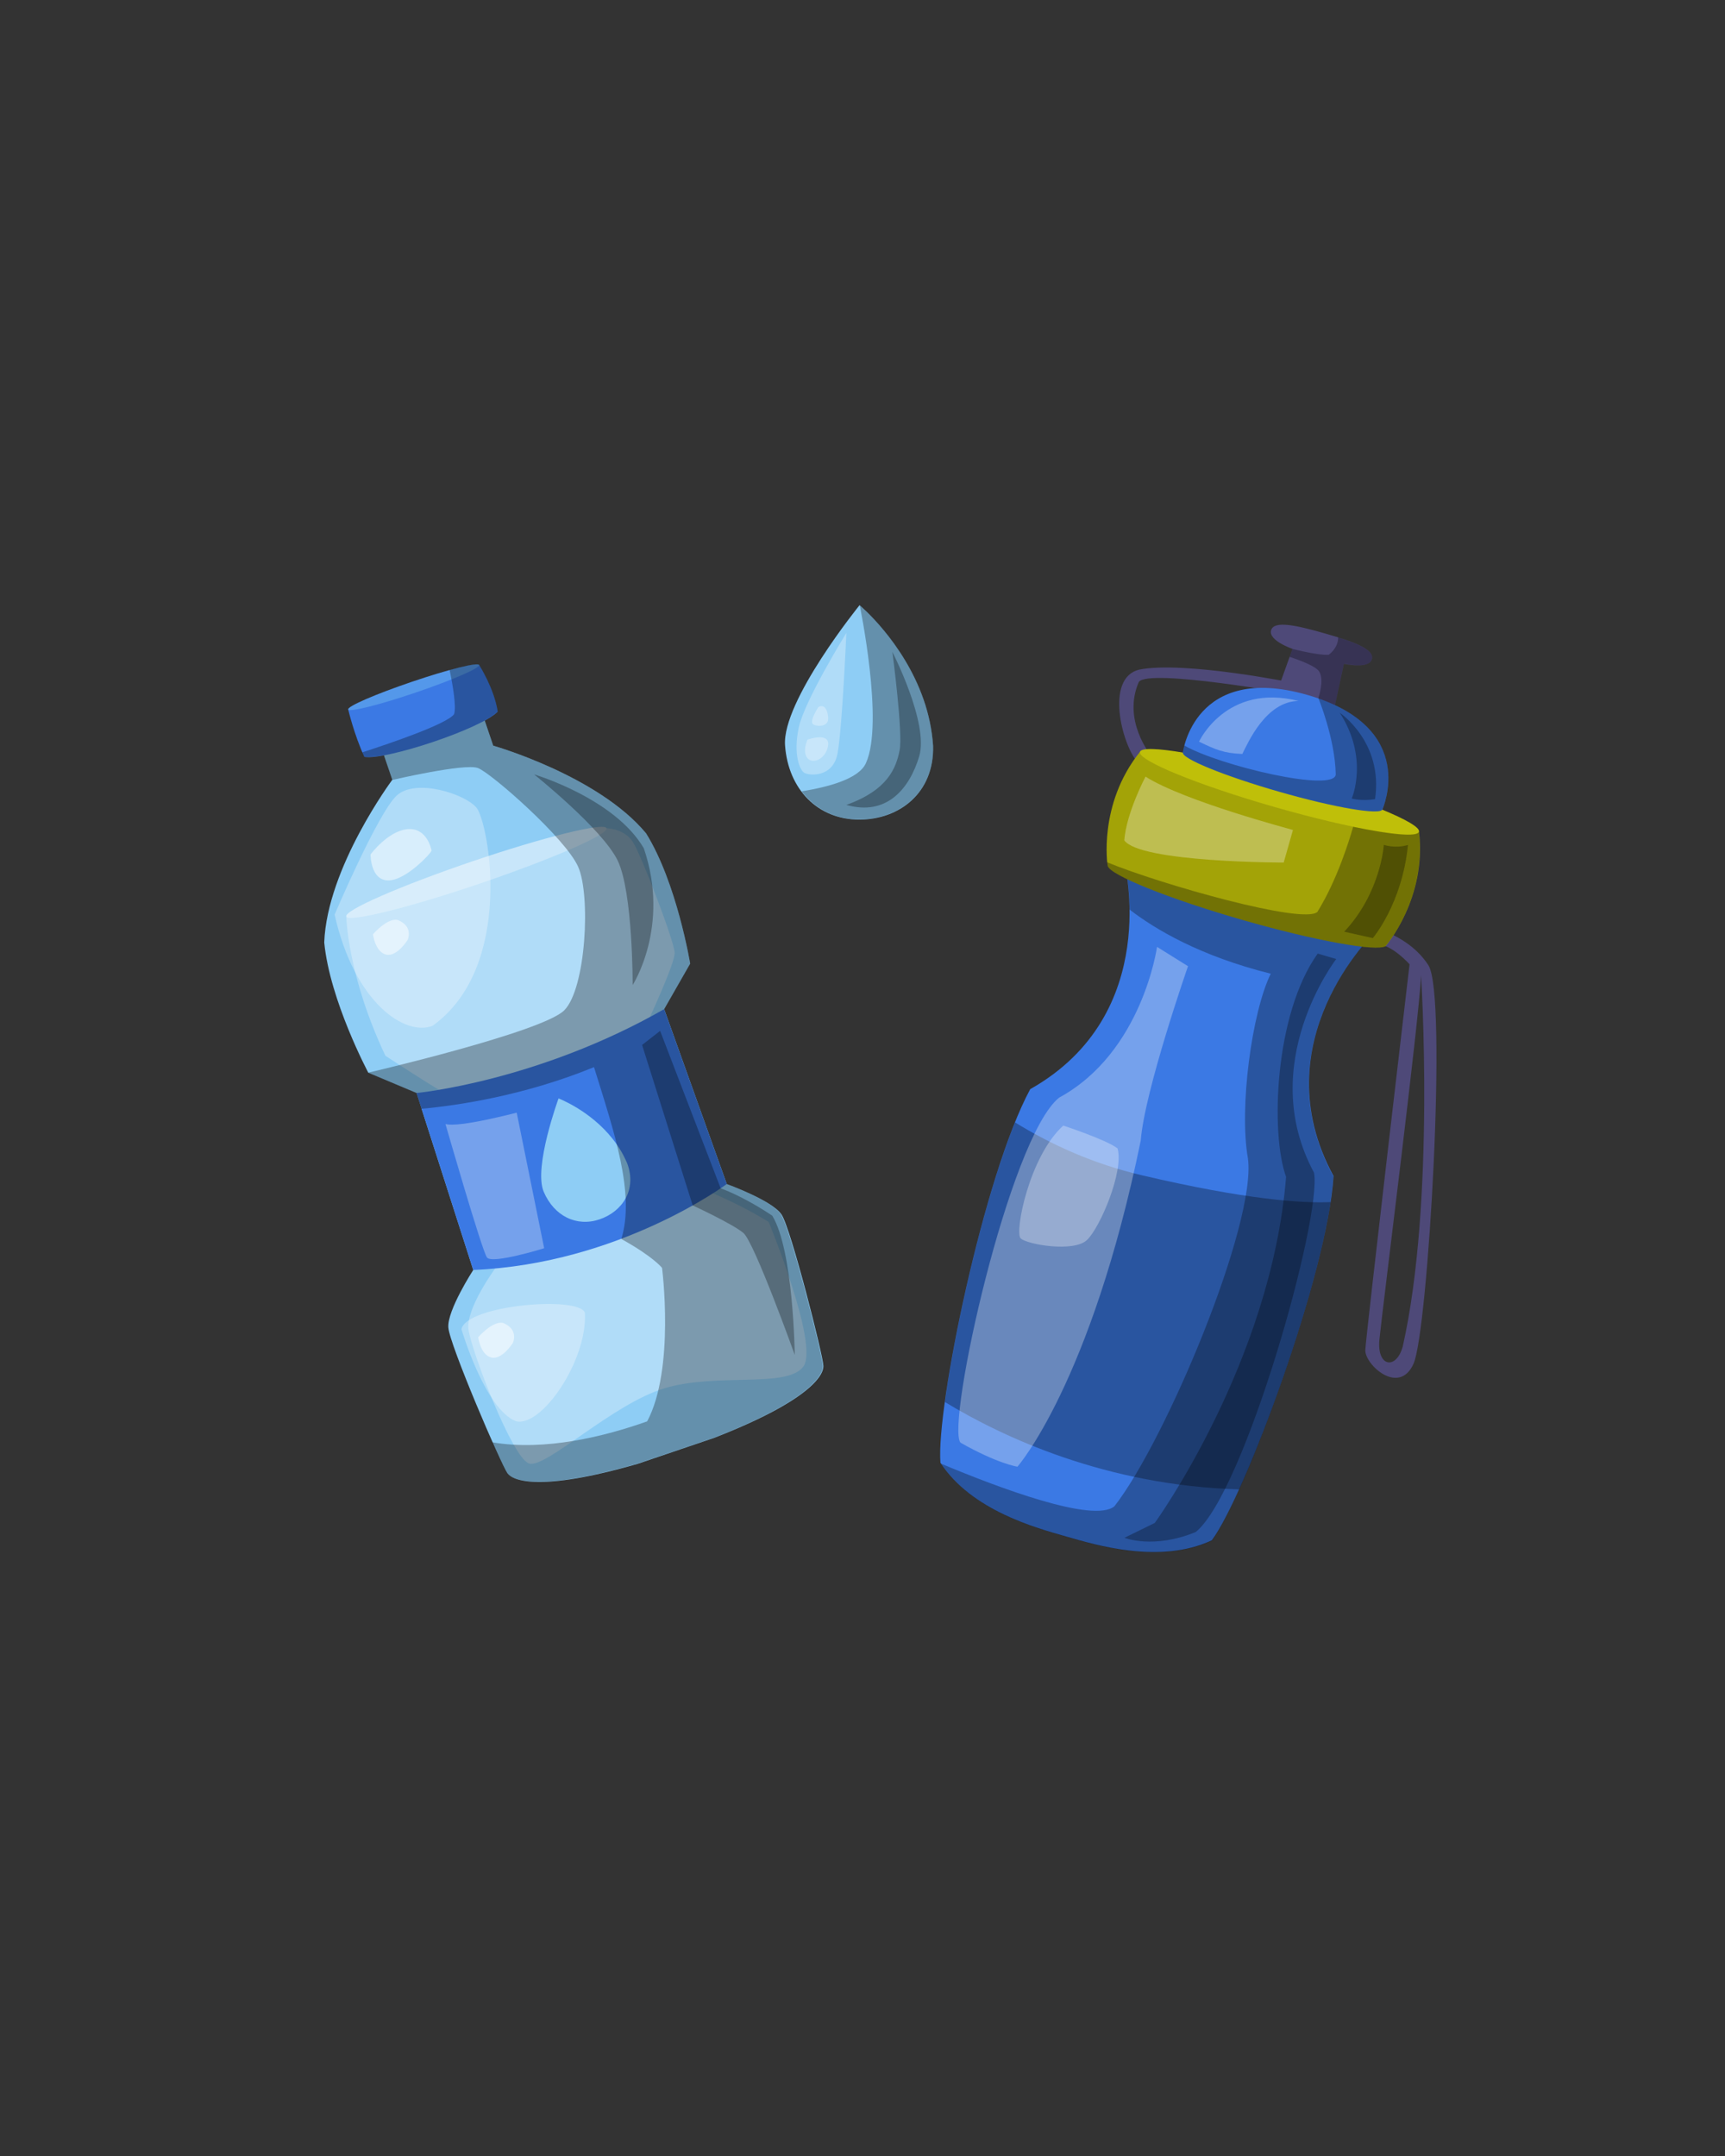 <?xml version="1.0" encoding="utf-8"?>
<!-- Generator: Adobe Illustrator 25.4.1, SVG Export Plug-In . SVG Version: 6.00 Build 0)  -->
<svg version="1.1" id="Capa_1" xmlns="http://www.w3.org/2000/svg" xmlns:xlink="http://www.w3.org/1999/xlink" x="0px" y="0px"
	 viewBox="0 0 1080 1350" style="enable-background:new 0 0 1080 1350;" xml:space="preserve">
<rect x="0" y="0" width="1080" height="1350" fill="#333333" stroke="none"/>
<style type="text/css">
	.Graphic_x0020_Style_x0020_40{opacity:0.3;fill:#FFFFFF;}
	.Graphic_x0020_Style_x0020_41{opacity:0.3;}
	.st0{fill:#8ECDF5;}
	.st1{opacity:0.3;fill:#FFFFFF;}
	.st2{fill:#3B79E4;}
	.st3{fill:#5498EA;}
	.st4{opacity:0.3;}
	.st5{opacity:0.5;fill:#FFFFFF;}
	.st6{fill:#4E4978;}
	.st7{fill:#A3A307;}
	.st8{fill:#BFBF09;}
</style>
<g>
	<g>
		<path class="st0" d="M447.2,900.3c59.5-23.2,68.5-39.1,68.3-45c-0.2-6.7-20.3-85.9-26.2-94.8c-5.9-8.9-34.3-19.1-34.3-19.1
			l-39.2-109.5l16.3-28.5c0,0-8.3-50.6-27.6-81.6c-30-36.2-95.7-54.9-95.7-54.9l-10.6-31.2l-30.6,13.7l-32.6,7.7l10.6,31.2
			c0,0-40.8,54.8-42.6,101.8c3.5,36.4,27.6,81.6,27.6,81.6l30.2,12.7l35.5,110.8c0,0-16.4,25.3-15.6,36c0.7,10.7,33,85.7,36.9,91.2
			c3.4,4.8,20.2,11.9,81.6-5.8L447.2,900.3z"/>
		<path class="st1" d="M295.9,539.3c-45,15.3-80.4,30.7-79.1,34.6c1.3,3.8,38.8-5.4,83.8-20.7c45-15.3,80.4-30.7,79.1-34.6
			C378.5,514.8,340.9,524,295.9,539.3z"/>
		<path class="st2" d="M251.1,431.2L218,444.2c0,0,3.6,15.5,10.1,29.7c13.4,2.3,73.2-17.6,83.5-28.3c-2.2-14.6-11.6-29.2-11.6-29.2
			L251.1,431.2z"/>
		<path class="st1" d="M481.3,765.2c0,0-13.7-8.9-34.9-18c-10.4-33.7-39.5-110.4-39.5-110.4s15.5-33.3,15.5-40.1
			c0-6.8-20.7-60.8-26.1-69.4c-5.4-8.6-16.6-8.7-16.6-8.7c-1.3-3.8-38.8,5.4-83.8,20.7c-45,15.3-80.4,30.7-79.1,34.6
			c0,0,0.6,36.6,24.5,87.2c25.4,16.6,33.7,21.4,33.7,21.4L310,794.3c0,0-18.4,25-16.7,38.1c1.7,13.1,27.4,80.8,38,84
			c10.6,3.2,52.1-37.4,85-47.2c32.8-9.8,77.1,0.3,86.8-13.7C512.7,841.5,481.3,765.2,481.3,765.2z"/>
		<path class="st3" d="M300,416.4c0.6,1.9-17.2,9.6-39.9,17.3c-22.6,7.7-41.5,12.4-42.1,10.5c-0.6-1.9,17.2-9.6,39.9-17.3
			C280.5,419.2,299.4,414.5,300,416.4z"/>
		<path class="st2" d="M455,741.4l-39.2-109.5c-79.3,45.3-155,52.5-155,52.5l35.5,110.8C387.9,791.4,455,741.4,455,741.4z"/>
		<path class="st0" d="M383.7,713.3c3.5,4.4,6.6,9.5,9,15.2c6.1,16.3-2.9,30.1-17.3,35c-14.4,4.9-28.5-2-35-17.3s9.3-58.4,9.3-58.4
			S369.6,695.3,383.7,713.3z"/>
		<path class="st4" d="M455,741.4l-39.2-109.5l16.3-28.5c0,0-8.3-50.6-27.6-81.6c-30-36.2-95.7-54.9-95.7-54.9l-5.4-15.8
			c3.7-2,6.5-3.9,8.2-5.6c-2.2-14.6-11.6-29.2-11.6-29.2c-0.4-1.1-7.7,0.2-18.5,3.2c2,9.6,4.3,23,2.8,27.7c-4.4,6-38,17.6-57.5,23.9
			c0.4,0.9,0.8,1.8,1.2,2.7c2.6,0.4,6.9,0,12.3-0.9l5.2,15.5v0c0,0,45.4-10.6,53.7-7.5c8.3,3.1,55,44.1,62.8,61.9
			c7.9,17.8,4.9,76.1-8.7,89.8c-13.6,13.7-122.9,39.1-122.9,39.1l0,0l0,0l30.2,12.7l3.2,9.9c22.9-2.1,64.6-8.3,108.1-26.1
			c12.5,40.2,25.9,79.3,17.1,107.6c20.1,11.1,25.5,18.1,25.5,18.1s8.2,63.1-9.3,96.1c-26.4,9.4-64.1,18.8-97,13.1
			c4.5,10.1,8,17.6,9.2,19.2c3.4,4.8,20.2,11.9,81.6-5.8l47.9-16.2c59.5-23.2,68.5-39.1,68.3-45c-0.2-6.7-20.3-85.9-26.2-94.8
			C483.4,751.6,455,741.4,455,741.4z"/>
		<path class="st1" d="M209.5,572.7c0,0,27.1-63.7,38.9-74.6c11.8-10.8,42.4-1.2,49.9,7.6c7.5,8.8,24.5,99-27.4,136.6
			C253.6,649.1,221.9,628,209.5,572.7z"/>
		<path class="st1" d="M288.9,832.3c0,0,14.7,50.1,34.1,57.6c16,4.1,44.8-37.9,43.2-67.8C363.1,811.2,292,817.1,288.9,832.3z"/>
		<path class="st1" d="M278.9,703.8c0,0,22.8,79.3,26,83.6c3.3,4.3,35.8-5.8,35.8-5.8l-17.2-84.9
			C323.6,696.6,287.5,706.3,278.9,703.8z"/>
		<path class="st4" d="M334.4,484.9c0,0,42.6,34,52.3,53.9c9.6,19.9,9.4,78,9.4,78s23.7-36.7,7-85.6
			C384.8,499.8,334.4,484.9,334.4,484.9z"/>
		<path class="st4" d="M402,654.3l31.7,100.5c0,0,24.7,11.4,31.7,17.2c6.9,5.8,32.2,76.4,32.2,76.4s-0.8-65.5-14.1-87.2
			c-19.4-12.9-32.3-17.1-32.3-17.1l-37.9-98.6L402,654.3z"/>
		<path class="st5" d="M232,535c0,0,10.8-14.6,23-15.8c12.3-1.2,15,12.4,15.2,13.4c0.2,1-15.9,18.8-27.2,18.7
			C231.8,551.1,232,535,232,535z"/>
		<path class="st5" d="M233.5,585c0,0,1.3,10.9,8.1,12.7c6.8,1.8,13.6-9.1,13.6-9.1s4-8.3-6-12.5C242.7,574.3,233.5,585,233.5,585z"
			/>
		<path class="st5" d="M299.4,837.3c0,0,1.3,10.9,8.1,12.7c6.8,1.8,13.6-9.1,13.6-9.1s4-8.3-6-12.5
			C308.6,826.7,299.4,837.3,299.4,837.3z"/>
	</g>
	<g>
		<path class="st6" d="M894.3,604.4c-7.9-12.3-20.5-18.7-28.3-21.6l-2.4,8.5c9.1,1.4,18.9,12.5,18.9,12.5s-27.3,232.4-27.7,241.5
			c-0.4,9.1,21.1,28.9,30.2,8.6C894.1,833.6,906.4,623.1,894.3,604.4z M863.6,839.1c1.6-17,25.1-202,26.1-228.4
			c0,0,9.1,141.5-11.5,232.6C874.1,857.8,862.1,856,863.6,839.1z"/>
		<path class="st2" d="M834.9,736.4c-45.9-84.2,25.6-152.3,25.6-152.3l-13.1-14.9l-62.3-17.8l-62.3-17.8l-19,5.7
			c0,0,24.7,95.6-58.8,142.7c-29.1,53.8-59,199.6-56.2,233.9c19.6,30.1,60.2,40.9,78.7,46.2c18.5,5.3,58.7,17.6,91.2,2.4
			C779.3,937,831.1,797.5,834.9,736.4z"/>
		<path class="st6" d="M812,428c0,0-70.2-14.4-98.8-8.7c-21.5,5.3-10.7,46.8-1.2,57.7c9.4,10.9,8.4-4.3,8.4-4.3S702.5,451,713,427
			c6.2-8.6,97.1,7.8,97.1,7.8L812,428z"/>
		<path class="st7" d="M888.4,520.8c-20.9-10.5-69.7-23.4-86.6-27.7c-16.5-5.3-64.8-20.2-88.1-22.3c-26.3,32.8-20.3,71.1-20.2,71.4
			c1.6,5.8,38.3,20.6,84.6,33.9c45.4,13,83.7,19.9,89.4,16.3C867.8,592.1,893.3,562.5,888.4,520.8z"/>
		<path class="st8" d="M803.8,486.2c-48.2-13.8-88.6-20.7-90.1-15.4c-1.5,5.3,36.4,20.8,84.6,34.6c48.2,13.8,88.6,20.7,90.1,15.4
			C889.9,515.5,852,500,803.8,486.2z"/>
		<path class="st6" d="M858.9,412.8c1.8-6.4-12-11.2-29.5-16.2c-17.5-5-31.8-8.3-33.6-1.9c-1.8,6.4,13.4,11.6,13.4,11.6l-10.1,28.2
			l15.5,13.8l20.5-3.5l6.3-29.2C841.4,415.6,857.1,419.2,858.9,412.8z"/>
		<path class="st2" d="M818.4,435.1c-70.7-20.2-77.8,36-77.8,36c-1.1,3.8,26,14.8,60.5,24.7c34.5,9.9,63.3,14.8,64.4,11
			C865.4,506.8,889.1,455.4,818.4,435.1z"/>
		<path class="st4" d="M775.9,932.6c21.3-47.2,49.5-129,57.2-179.9c-17.9,0.8-52.9-1.5-117.8-16.7c-30.9-7.2-57.4-19.4-79.8-33.2
			c-19.2,47.5-37.1,125.7-43.9,175.1C627.7,899.8,692.4,930.2,775.9,932.6z"/>
		<path class="st4" d="M758.8,964.7c-32.5,15.2-72.7,2.9-91.2-2.4c-18.4-5.3-58.7-16-78.4-45.8c36.3,15.2,95.4,37.4,108.5,26.7
			c32.3-41.4,89.1-177.1,83.6-217.9c-5.6-31.8,2.5-91.6,14.3-115.6c-44.1-11-72.2-27.7-88.3-40.1c-0.1-7.4-0.7-13.9-1.4-18.9
			c-7.4-3.6-11.9-6.5-12.5-8.5c0,0-0.1-0.9-0.3-2.3c33.2,13.7,123,39.2,131.7,31.1c12.5-20.2,20-45,22.4-53.3
			c23.9,5,40.1,6.5,41.1,3.2c4.9,41.7-20.6,71.3-20.9,71.5c-1.8,1.2-7,1.2-14.7,0.4c-17.1,20.7-54.2,77.2-17.9,143.8
			C831.1,797.5,779.3,937,758.8,964.7z M801,495.8c34.5,9.9,63.3,14.8,64.4,11c0,0,19.5-42.3-29.6-65.3l5.6-26
			c0,0,15.7,3.7,17.5-2.7c1.5-5.3-7.9-9.5-21.1-13.7c0,3.3-1.3,7.3-5.9,10.9c-6.7,0.5-22.7-3.7-22.7-3.7l-1.8,5
			c7,2.3,16.5,5.9,18.6,9.3c3.3,5.5-0.6,16.5-0.6,16.5s10.4,25.1,10.9,47.7c-0.3,11.8-72.8-5.3-94.8-18c-0.7,2.6-0.9,4.3-0.9,4.3
			C739.5,474.9,766.5,485.9,801,495.8z"/>
		<path class="st1" d="M724.4,592.9c0,0-9.1,66-61.3,94.4c-31.3,25.2-70.8,204.4-61.8,216c23.2,13.2,35.7,15.1,35.7,15.1
			s46-52.2,77.2-204.2C716.6,683,743.8,605,743.8,605L724.4,592.9z"/>
		<path class="st1" d="M665.7,704.8c0,0,26.9,8.8,34,14.3c4,14.4-10.9,49.4-19.1,57.3c-8.3,8-37.8,2.8-41.6-1
			C635.1,771.6,644.4,724,665.7,704.8z"/>
		<path class="st1" d="M717.2,486.3c0,0-12,22.6-13.3,39.9c9.9,13.9,99.8,13.9,99.8,13.9l5.8-20.4
			C809.5,519.6,741.6,501.8,717.2,486.3z"/>
		<path class="st1" d="M750.7,464.4c0,0,16.9-36.8,62.3-25.5c-20.5,0.3-31.6,26.1-35.2,33.2C766.1,471.6,761.3,469.5,750.7,464.4z"
			/>
		<path class="st4" d="M836.6,600.5c0,0-50.7,65.6-13.9,133.8c5.1,28.2-43.6,200.5-74.1,225c-26.5,10.9-44.6,3.6-44.6,3.6l19-9.3
			c0,0,72.9-100.6,82.2-216.7c-9.8-26.8-7.4-101.8,19.8-139.8C836.6,600.5,836.6,600.5,836.6,600.5z"/>
		<path class="st4" d="M866.4,529c0,0-1.8,29.9-24.8,54.4c17.9,4,17.9,4,17.9,4s18.4-21.5,22-58.3C873.3,531.5,866.4,529,866.4,529z
			"/>
		<path class="st4" d="M838.8,446.3c0,0,27.4,18.3,22.1,54.1c-8.6,1.4-14.6-0.4-14.6-0.4S857.3,474.9,838.8,446.3z"/>
	</g>
	<g>
		<path class="st0" d="M578.2,437.9c3.1,8.9,5.3,18.7,6,29.1c0.8,29.3-21,46.3-46.5,46.2c-25.5-0.1-44.2-18.8-46.2-46.5
			c-1.9-27.8,46.7-87.8,46.7-87.8S565.6,401.7,578.2,437.9z"/>
		<path class="Graphic_x0020_Style_x0020_41" d="M501.9,495.5c8.3,11,20.8,17.6,35.8,17.6c25.5,0.1,47.3-16.9,46.5-46.2
			c-0.7-10.4-2.9-20.1-6-29.1c-12.6-36.2-40-59.1-40-59.1s15.4,73.8,4,99C537.9,487.8,518.1,492.9,501.9,495.5z"/>
		<path class="st4" d="M558.7,408.2c0,0,23,44.7,16.8,65.4s-20.7,37.5-45.6,30.4c26.2-9.4,31.1-23.3,33.3-34
			C565.5,459.4,558.7,408.2,558.7,408.2z"/>
		<path class="Graphic_x0020_Style_x0020_40" d="M529.9,396.3c0,0-26.2,42.4-29.8,59.2c-3.6,16.8,0.6,26.9,3.6,28.5
			c2.9,1.6,17.8,3.2,20.7-12.3C527.3,456.1,529.9,396.3,529.9,396.3z"/>
		<path class="st1" d="M505.6,463.1c0,0-3.6,7.5,0,11.7c3.6,4.1,11.9,0,12.9-8.3C519.4,458.2,505.6,463.1,505.6,463.1z"/>
		<path class="st1" d="M512.4,442.7c0,0-6.1,9.2-3.2,10.9c2.9,1.7,9.1,1.2,9.3-3.2C518.7,446.1,516.7,440.3,512.4,442.7z"/>
	</g>
</g>
</svg>
